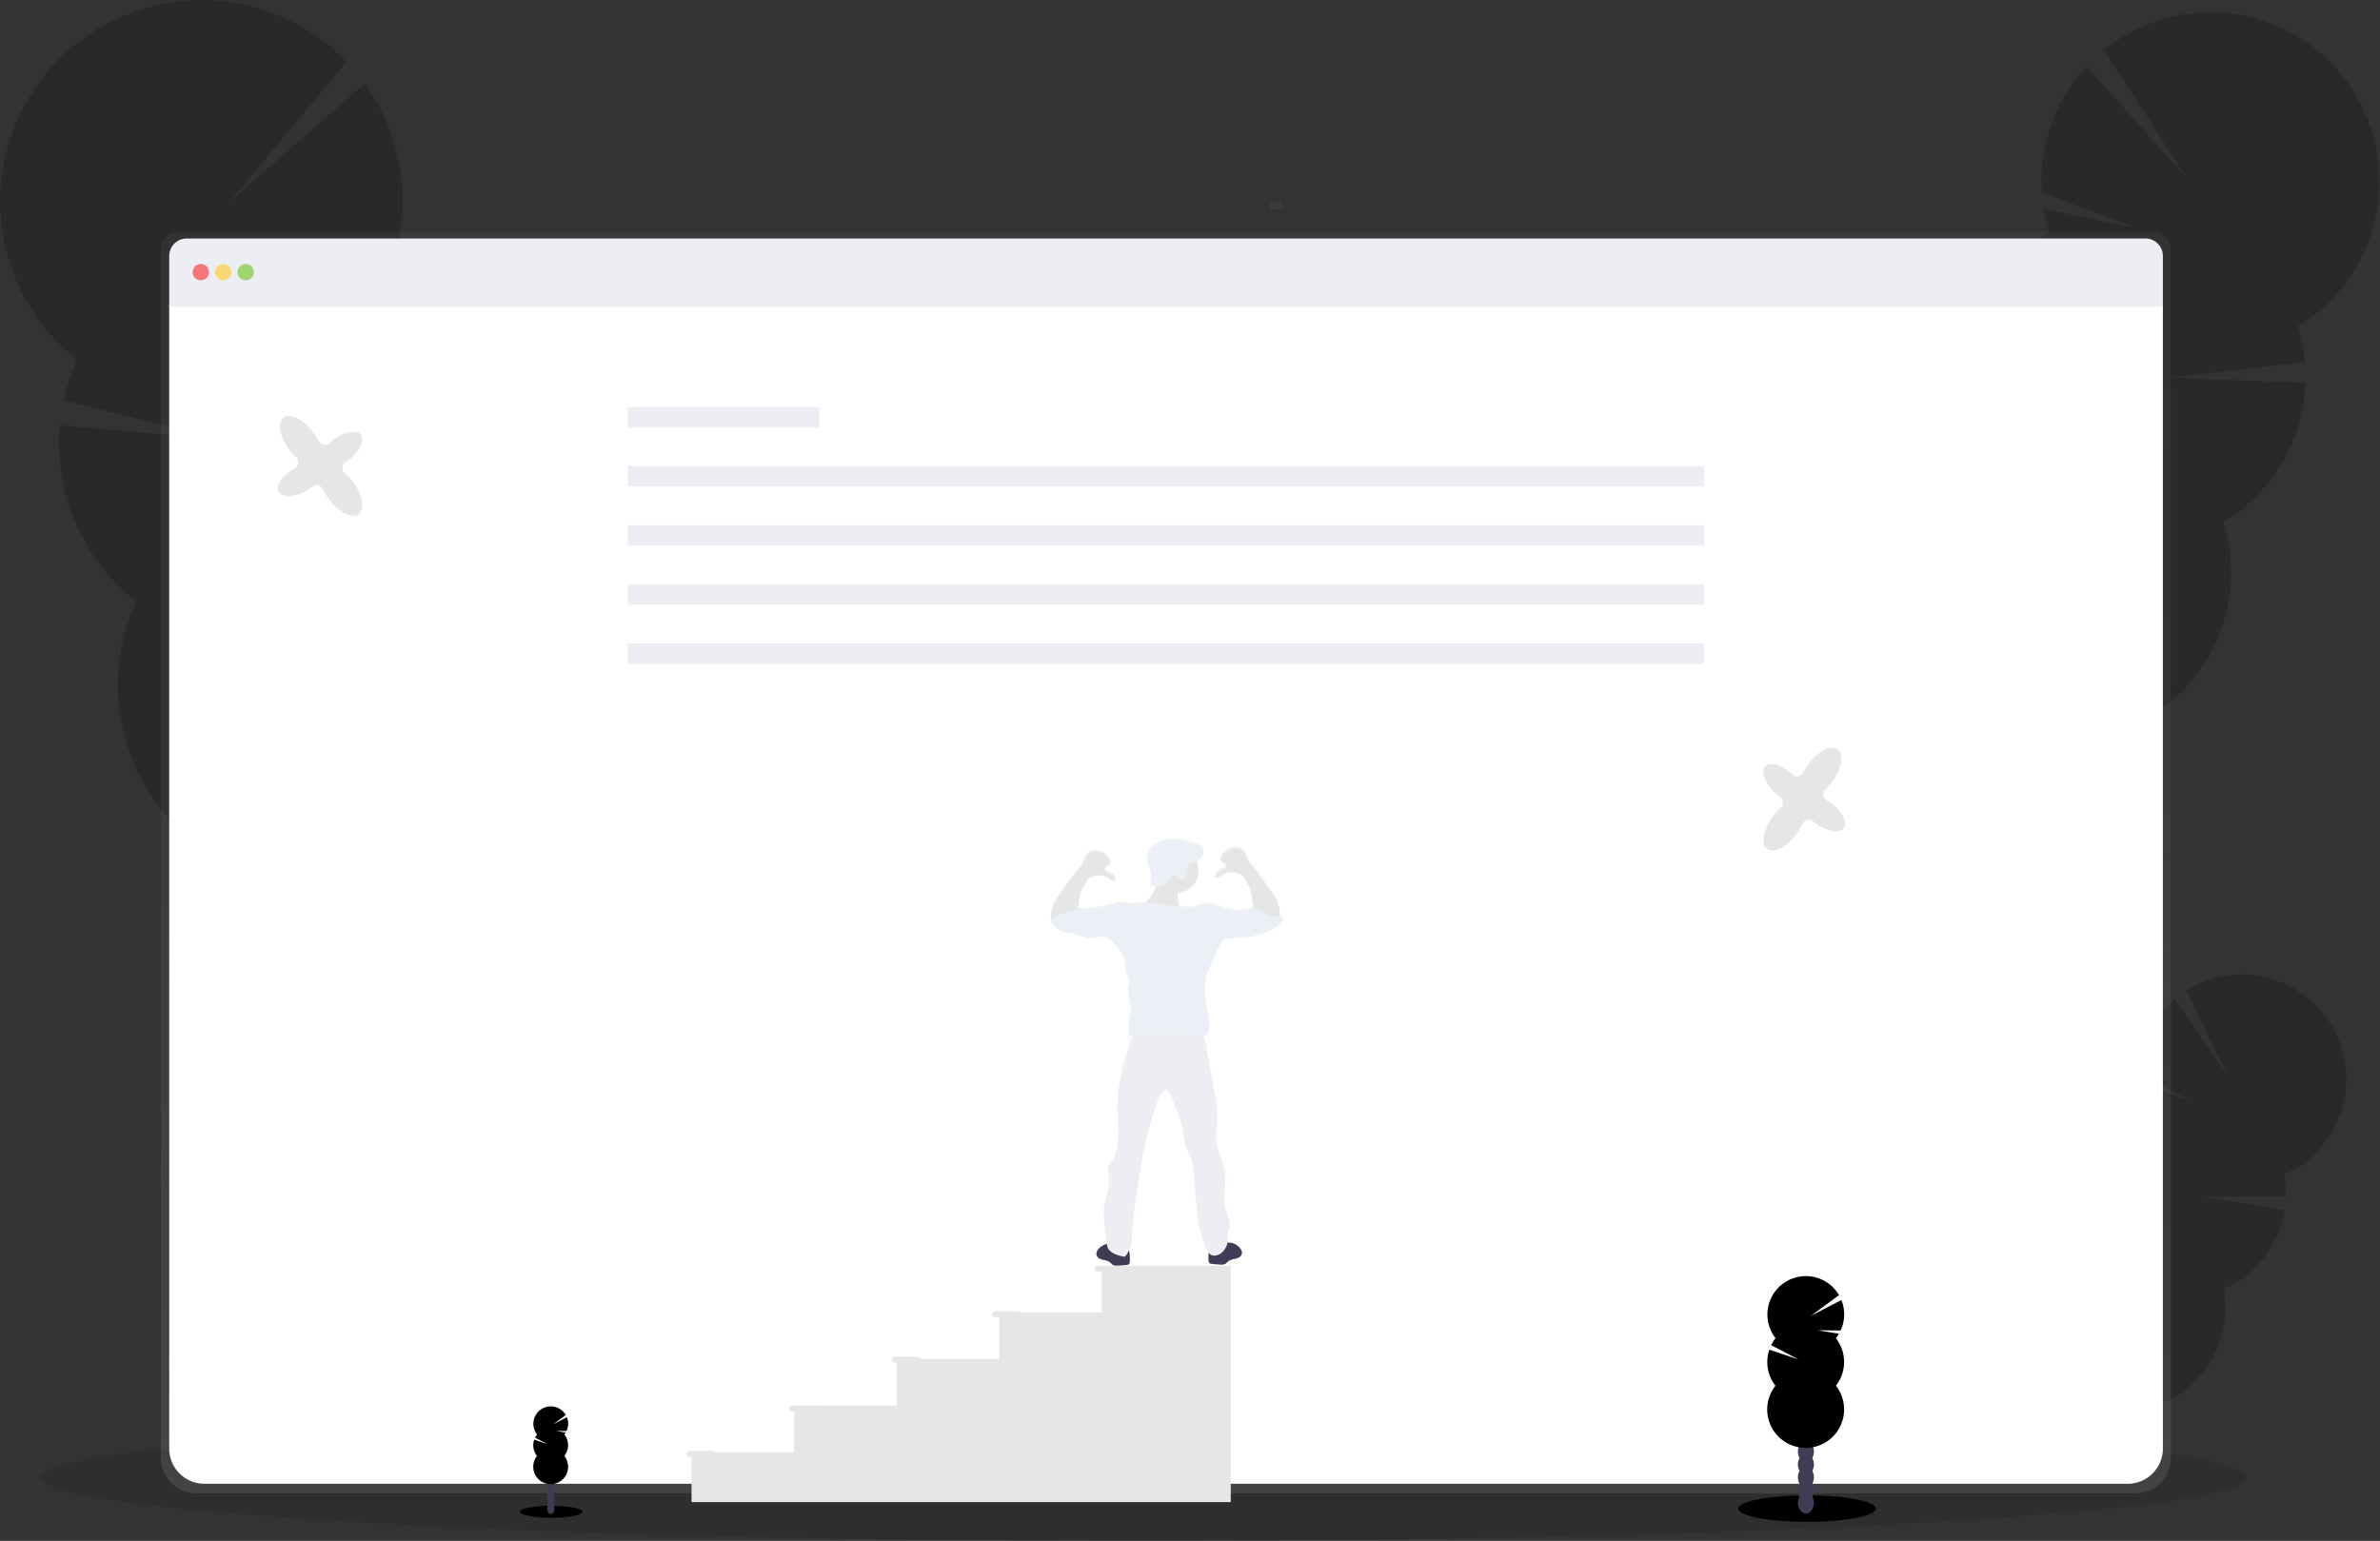 <svg width="1167.52" height="756.03" xmlns="http://www.w3.org/2000/svg" xmlns:xlink="http://www.w3.org/1999/xlink">
 <rect width="100%" height="100%" fill="#333333" stroke="none"/>
 <defs>
  <linearGradient y2="0" x2="0.5" y1="1" x1="0.5" id="b752362c-f89d-48d5-9dd1-266417fc8d3c">
   <stop stop-opacity="0.25" stop-color="gray" offset="0"/>
   <stop stop-opacity="0.12" stop-color="gray" offset="0.54"/>
   <stop stop-opacity="0.1" stop-color="gray" offset="1"/>
  </linearGradient>
  <linearGradient xlink:href="#b752362c-f89d-48d5-9dd1-266417fc8d3c" gradientTransform="translate(74.47 -1004.13)" y2="1173.83" x2="567.7" y1="1179.83" x1="567.7" id="a11e32f9-0bc0-4cef-b66b-30dd4b707f0c"/>
  <linearGradient xlink:href="#b752362c-f89d-48d5-9dd1-266417fc8d3c" y2="483.16" x2="588.52" y1="693.03" x1="588.52" id="ada07a9a-e50a-4215-9506-0eaaef22308f"/>
 </defs>
 <title>about me</title>
 <g>
  <title>background</title>
  <rect fill="none" id="canvas_background" height="402" width="582" y="-1" x="-1"/>
 </g>
 <g>
  <title>Layer 1</title>
  <ellipse id="svg_1" opacity="0.1" fill="#000000" ry="31" rx="541" cy="725.03" cx="560.76"/>
  <g id="svg_2" opacity="0.2">
   <path id="svg_3" fill="#3f3d56" d="m1007.26,726.42a17.73,17.73 0 0 1 -1.73,2.67q-8.64,-6.09 -17.57,-11.93c0.12,-0.25 0.25,-0.51 0.39,-0.76a16.84,16.84 0 0 1 6,-6.52c3.29,-2 7,-2.48 10,-0.86s4.76,4.94 4.94,8.78a16.84,16.84 0 0 1 -2.03,8.62z"/>
   <ellipse id="svg_4" fill="#3f3d56" transform="rotate(-62.09 -160.29,1245.24) " ry="10.7" rx="14.01" cy="2023.5" cx="861.77"/>
   <ellipse id="svg_5" fill="#3f3d56" transform="rotate(-62.09 -142.65,1244.27) " ry="10.7" rx="14.01" cy="2007.39" cx="887.42"/>
   <ellipse id="svg_6" fill="#3f3d56" transform="rotate(-62.09 -125.01,1243.3) " ry="10.7" rx="14.01" cy="1991.29" cx="913.08"/>
   <ellipse id="svg_7" fill="#3f3d56" transform="rotate(-62.09 -107.37,1242.33) " ry="10.7" rx="14.01" cy="1975.18" cx="938.74"/>
   <path id="svg_8" fill="#000000" d="m1049.31,538.52a51.89,51.89 0 0 1 -0.78,-7l27,9.08l-27,-14a51.4,51.4 0 0 1 18.23,-36.45l26.11,37.86l-20.31,-42.07a51.28,51.28 0 1 1 48,90.35a51.19,51.19 0 0 1 0.8,11l-41.15,-0.32l40.52,6.67a51.33,51.33 0 0 1 -29.84,38.68a51.28,51.28 0 1 1 -71.23,-37.72a51.29,51.29 0 0 1 29.67,-56l-0.02,-0.08z"/>
   <path id="svg_9" opacity="0.1" d="m1115.4,609.4a51,51 0 0 1 -24.53,22.88a51.28,51.28 0 1 1 -71.23,-37.72c-1.99,-10.93 98.46,9.76 95.76,14.84z"/>
  </g>
  <g id="svg_10" opacity="0.2">
   <path id="svg_11" fill="#3f3d56" d="m975.13,423.95a31.64,31.64 0 0 1 -2.25,4.64q-15.11,-8.06 -30.61,-15.66c0.14,-0.43 0.3,-0.88 0.47,-1.31a27.2,27.2 0 0 1 8.3,-11.66c4.87,-3.9 10.74,-5.37 16,-3.38s8.62,7 9.67,13.11a27.21,27.21 0 0 1 -1.58,14.26z"/>
   <ellipse id="svg_12" fill="#3f3d56" transform="rotate(-69.16 184.88,1147.47) " ry="17.33" rx="22.69" cy="1611.32" cx="1169.91"/>
   <ellipse id="svg_13" fill="#3f3d56" transform="rotate(-69.16 215.46,1139.99) " ry="17.33" rx="22.69" cy="1577.93" cx="1210.35"/>
   <ellipse id="svg_14" fill="#3f3d56" transform="rotate(-69.16 246.03,1132.51) " ry="17.33" rx="22.69" cy="1544.53" cx="1250.79"/>
   <ellipse id="svg_15" fill="#3f3d56" transform="rotate(-69.16 276.61,1125.04) " ry="17.33" rx="22.69" cy="1511.15" cx="1291.23"/>
   <path id="svg_16" fill="#000000" d="m1005.25,113.7a83.36,83.36 0 0 1 -2.65,-11.18l45.22,9.21l-46.16,-17.18a83.11,83.11 0 0 1 21.91,-62l49.56,55.46l-41,-63.53a83,83 0 1 1 95.09,135.6a83.42,83.42 0 0 1 3.46,17.51l-66.17,7.68l66.43,2.65a83.07,83.07 0 0 1 -40.25,68.09a83,83 0 1 1 -122,-46.42a83,83 0 0 1 36.52,-95.93l0.04,0.04z"/>
   <path id="svg_17" opacity="0.1" d="m1125.55,214.4a82.59,82.59 0 0 1 -34.86,41.61a83,83 0 1 1 -122,-46.42c-5.33,-17.12 160.18,-3.89 156.86,4.81z"/>
  </g>
  <g id="svg_18" opacity="0.2">
   <path id="svg_19" fill="#3f3d56" d="m178.38,510.16a37.29,37.29 0 0 0 2,5.8q19,-7.28 38.43,-14c-0.11,-0.53 -0.22,-1.08 -0.36,-1.62a32.41,32.41 0 0 0 -8.07,-15c-5.18,-5.32 -11.89,-7.92 -18.34,-6.34s-11.2,7 -13.35,14a32.49,32.49 0 0 0 -0.31,17.16z"/>
   <ellipse id="svg_20" fill="#3f3d56" transform="rotate(-13.72 -139.61,-7.4) " ry="26.98" rx="20.61" cy="537.82" cx="67.22"/>
   <ellipse id="svg_21" fill="#3f3d56" transform="rotate(-13.72 -132.24,-10.16) " ry="26.98" rx="20.61" cy="503.03" cx="66.77"/>
   <ellipse id="svg_22" fill="#3f3d56" transform="rotate(-13.72 -124.87,-12.93) " ry="26.98" rx="20.61" cy="468.23" cx="66.33"/>
   <ellipse id="svg_23" fill="#3f3d56" transform="rotate(-13.72 -117.5,-15.7) " ry="26.98" rx="20.61" cy="433.42" cx="65.88"/>
   <path id="svg_24" fill="#000000" d="m188.58,139.63a97.86,97.86 0 0 0 4.78,-12.8l-54.71,4.18l57,-13.46a98.81,98.81 0 0 0 -16.71,-76.43l-66.68,58.24l57.77,-68.92a98.72,98.72 0 1 0 -132.2,146a99.32,99.32 0 0 0 -6.67,20.16l76.95,18.81l-78.78,-6.67a98.81,98.81 0 0 0 37.43,86.27a98.71,98.71 0 1 0 150.76,-36.8a98.71,98.71 0 0 0 -29,-118.58l0.06,0z"/>
   <path id="svg_25" opacity="0.1" d="m31.76,240.72a98.29,98.29 0 0 0 35,54.29a98.71,98.71 0 1 0 150.76,-36.8c8.88,-19.45 -188.37,-28.2 -185.76,-17.49z"/>
  </g>
  <path id="svg_26" fill="url(#b752362c-f89d-48d5-9dd1-266417fc8d3c)" d="m1056.3,113.71l-968.74,0a8.64,8.64 0 0 0 -8.63,8.66l0,592.88a17.43,17.43 0 0 0 17.4,17.46l951.2,0a17.43,17.43 0 0 0 17.4,-17.46l0,-592.88a8.65,8.65 0 0 0 -8.63,-8.66z"/>
  <path id="svg_27" fill="#fff" d="m1061.01,149.52l0,561.24a17.26,17.26 0 0 1 -17.25,17.25l-943.49,0a17.26,17.26 0 0 1 -17.26,-17.26l0,-561.23l978,0z"/>
  <path id="svg_28" fill="#ededf4" d="m1061.01,125.58l0,24.94l-978,0l0,-24.94a8.56,8.56 0 0 1 8.56,-8.56l960.88,0a8.56,8.56 0 0 1 8.56,8.56z"/>
  <circle id="svg_29" opacity="0.8" fill="#fa5959" r="4" cy="133.52" cx="98.51"/>
  <circle id="svg_30" opacity="0.8" fill="#fed253" r="4" cy="133.52" cx="109.51"/>
  <circle id="svg_31" opacity="0.8" fill="#8ccf4d" r="4" cy="133.52" cx="120.51"/>
  <rect id="svg_32" fill="url(#a11e32f9-0bc0-4cef-b66b-30dd4b707f0c)" transform="rotate(90 798.63,-541.45) " height="6" width="4" y="-371.75" x="1438.8"/>
  <rect id="svg_33" fill="#ededf4" height="10" width="94" y="199.71" x="307.93"/>
  <rect id="svg_34" fill="#ededf4" height="10" width="528" y="228.71" x="307.93"/>
  <rect id="svg_35" fill="#ededf4" height="10" width="528" y="257.71" x="307.93"/>
  <rect id="svg_36" fill="#ededf4" height="10" width="528" y="286.71" x="307.93"/>
  <rect id="svg_37" fill="#ededf4" height="10" width="528" y="315.71" x="307.93"/>
  <path id="svg_39" fill="url(#ada07a9a-e50a-4215-9506-0eaaef22308f)" d="m628.96,449.1c-0.42,0 -0.84,0.06 -1.27,0.07a5.58,5.58 0 0 0 0.14,-1.78a17,17 0 0 0 -2,-7.21a31.3,31.3 0 0 0 -2.48,-3.76c-2.72,-3.76 -5.24,-7.6 -8.23,-11.15a17.93,17.93 0 0 1 -3.17,-4.67a22.83,22.83 0 0 0 -1.08,-2.71a5.83,5.83 0 0 0 -5.45,-2.65a8.65,8.65 0 0 0 -5.52,2.92c-0.84,0.9 -1.53,2.29 -0.83,3.31s2.22,1.15 2.31,2.27c0,0.6 0,1.58 -0.61,1.77a10.87,10.87 0 0 0 -3.06,1.34a3.61,3.61 0 0 0 -1.61,2.8c1.73,0.26 3.18,-1.19 4.75,-2a8.77,8.77 0 0 1 6.28,-0.23a5.88,5.88 0 0 1 2.16,1.09a7.61,7.61 0 0 1 1.4,1.88a20.07,20.07 0 0 1 3.46,9.38l0.88,5.62a36.49,36.49 0 0 0 -3.88,0.52a24.37,24.37 0 0 1 -10.33,-0.7c-3.5,-1 -7,-2.82 -10.61,-2c-1.69,0.37 -3.23,1.31 -4.94,1.58a13.53,13.53 0 0 1 -4,-0.21l-2.75,-0.44c-0.09,-0.23 -0.16,-0.47 -0.23,-0.71a20.74,20.74 0 0 1 -0.78,-6.17a11,11 0 0 0 9.4,-15.59a9.33,9.33 0 0 0 3.55,-3.53l-0.7,-0.13l0.66,-1a1.18,1.18 0 0 1 -0.19,-1.87a3.77,3.77 0 0 0 -1.89,-0.42c0.21,-0.39 -0.13,-0.87 -0.54,-1a4.7,4.7 0 0 0 -1.3,-0.08a6.37,6.37 0 0 1 -1.86,-0.43c-4.27,-1.47 -8.9,-2.76 -13.25,-1.53a16.57,16.57 0 0 0 -5.29,2.78a6.91,6.91 0 0 0 -2.82,9.07a23.48,23.48 0 0 1 1.41,5.09a16.16,16.16 0 0 1 -0.55,4.83a19.69,19.69 0 0 0 2.91,0.65a16.5,16.5 0 0 1 -2.89,5.92a23.52,23.52 0 0 1 -2,2.21l-0.12,0a48.59,48.59 0 0 1 -6,0.74c-2.12,0 -4.2,-0.8 -6.31,-0.65a17.11,17.11 0 0 0 -3.67,0.83a56.23,56.23 0 0 1 -16.91,2.26l-0.69,0.07l0.64,-4.08a20.07,20.07 0 0 1 3.46,-9.38a7.61,7.61 0 0 1 1.4,-1.88a5.92,5.92 0 0 1 2.17,-1.09a8.74,8.74 0 0 1 6.27,0.23c1.57,0.77 3,2.22 4.76,2a3.64,3.64 0 0 0 -1.62,-2.8a10.87,10.87 0 0 0 -3.06,-1.34c-0.58,-0.19 -0.66,-1.17 -0.61,-1.77c0.09,-1.12 1.68,-1.36 2.31,-2.28s0,-2.4 -0.83,-3.31a8.66,8.66 0 0 0 -5.52,-2.91a5.81,5.81 0 0 0 -5.44,2.65a21.29,21.29 0 0 0 -1.09,2.71a17.93,17.93 0 0 1 -3.17,4.67c-3,3.55 -5.51,7.39 -8.23,11.15a33.31,33.31 0 0 0 -2.48,3.75a17.24,17.24 0 0 0 -2,7.22a5.64,5.64 0 0 0 0.14,1.79a1.15,1.15 0 0 0 -0.11,0.45a2.08,2.08 0 0 0 0.78,1.4c1.53,1.54 3.14,3.13 5.2,3.79a31.94,31.94 0 0 0 3.89,0.67c3.16,0.57 6.07,2.4 9.28,2.39c2.21,0 4.39,-0.88 6.57,-0.57c3,0.41 5.16,2.85 7,5.22a18,18 0 0 1 3.45,6.31c0.71,2.79 0.27,5.93 1.76,8.39a5.71,5.71 0 0 1 0.86,1.66a5.56,5.56 0 0 1 -0.61,2.72c-1.26,3.87 1.5,8 1.21,12c-0.14,1.95 -1,3.79 -1.09,5.74c-0.15,2.51 0.87,5.32 -0.53,7.41c0.85,-0.44 1.71,-0.83 2.59,-1.18c-4.2,12.31 -8,25 -7.71,37.94c0.22,8.39 2,17.63 -2.82,24.52a9.68,9.68 0 0 0 -1.61,2.75c-0.38,1.35 0,2.78 0.25,4.16c0.89,6 -2.35,11.91 -2.57,18a36.29,36.29 0 0 0 0.36,5.61l1.18,10.14a7.36,7.36 0 0 0 -3.22,1.6c-1.24,1 -2.33,2.64 -1.75,4.14c0.47,1.21 1.85,1.79 3.12,2.09a7.82,7.82 0 0 1 3.62,1.37a13.88,13.88 0 0 0 1.09,1.08a4,4 0 0 0 2.42,0.45c1.53,-0.06 3,-0.19 4.56,-0.4a1.81,1.81 0 0 0 0.91,-0.29a2,2 0 0 0 0.51,-1.5a19.87,19.87 0 0 0 -0.19,-4.56c-0.06,-0.29 -0.14,-0.57 -0.22,-0.86a17.75,17.75 0 0 0 1.11,-4c0.31,-2 0.36,-4.09 0.49,-6.14c0.3,-5.22 1,-10.4 1.8,-15.58l1,-6.66c0.31,-2.19 0.63,-4.38 1,-6.57a206.62,206.62 0 0 1 8.62,-34.9c0.85,-2.43 2.3,-5.28 4.87,-5.35l1.53,3c2,3.76 3.22,7.93 4.74,11.88c2,5.19 1.32,11.25 4,16.13c0.44,0.81 1,1.58 1.33,2.43a14,14 0 0 1 0.82,4.07l1.77,18c0.8,8.09 1.66,16.4 5.29,23.67a9.12,9.12 0 0 0 0.8,1.34a23.25,23.25 0 0 0 -0.05,3.64a1.43,1.43 0 0 0 1.42,1.79c1.51,0.2 3,0.33 4.55,0.39a4,4 0 0 0 2.42,-0.45a11.2,11.2 0 0 0 1.1,-1.08a7.78,7.78 0 0 1 3.61,-1.37c1.27,-0.29 2.65,-0.87 3.12,-2.09c0.59,-1.5 -0.51,-3.13 -1.75,-4.14a7,7 0 0 0 -3.56,-1.65a5.92,5.92 0 0 1 -1.62,-0.13a8,8 0 0 0 0.12,-2a10,10 0 0 1 -0.1,-2.38a14.13,14.13 0 0 1 0.82,-2.34c1.15,-3.54 -1.3,-7.14 -2.16,-10.76c-1.15,-4.82 0.56,-9.87 0.25,-14.82c-0.48,-7.77 -5.9,-15.06 -4.46,-22.71c1.15,-6.12 0.17,-12.41 -0.92,-18.54l-4,-22.81a25.28,25.28 0 0 0 -1.45,-5.41a12.75,12.75 0 0 0 2.18,-0.58c1,-2.44 0.83,-5.13 0.53,-7.75s-1,-5.18 -1.35,-7.78a51.29,51.29 0 0 1 -0.52,-6.31a25.43,25.43 0 0 1 0.44,-6.22a29.92,29.92 0 0 1 1.87,-5.23a92.87,92.87 0 0 1 7,-14c4.11,-0.32 8.09,-0.67 12.19,-1a16.93,16.93 0 0 0 2.92,-0.39a36.93,36.93 0 0 1 3.73,-1.07a5,5 0 0 0 1.38,-0.27c0.9,-0.41 1.45,-1.56 2.44,-1.6a4.24,4.24 0 0 0 1.12,0c0.44,-0.14 0.66,-0.62 1,-1c0.62,-0.69 1.63,-0.83 2.44,-1.28a3.54,3.54 0 0 0 1.34,-4.33z"/>
  <circle id="svg_40" fill="#e6e6e6" r="11" cy="427.16" cx="576.94"/>
  <path id="svg_41" fill="#e6e6e6" d="m564.24,440.85a27.41,27.41 0 0 1 -3.75,3.79a29.79,29.79 0 0 0 21.5,3.54c-0.27,-0.75 -1.25,-0.86 -1.94,-1.24a4.19,4.19 0 0 1 -1.7,-2.68a20.94,20.94 0 0 1 -0.64,-8.11a5,5 0 0 0 0,-2a4.29,4.29 0 0 0 -2.07,-2.28a20.41,20.41 0 0 0 -5,-2.25c-1.82,-0.54 -2.86,-0.79 -2.93,1.33a16.85,16.85 0 0 1 -3.47,9.9z"/>
  <path id="svg_42" fill="#e6e6e6" d="m615.28,447.77l-1.12,-7.1a26.39,26.39 0 0 0 -0.89,-4.22a27.21,27.21 0 0 0 -2.56,-5.12a7.56,7.56 0 0 0 -1.4,-1.87a5.88,5.88 0 0 0 -2.16,-1.09a8.71,8.71 0 0 0 -6.26,0.24c-1.57,0.76 -3,2.2 -4.75,1.95a3.58,3.58 0 0 1 1.62,-2.79a10.57,10.57 0 0 1 3,-1.34c0.57,-0.18 0.66,-1.16 0.61,-1.76c-0.09,-1.11 -1.68,-1.35 -2.31,-2.26s0,-2.39 0.82,-3.3a8.61,8.61 0 0 1 5.51,-2.89a5.78,5.78 0 0 1 5.44,2.63a21.16,21.16 0 0 1 1.09,2.7a18,18 0 0 0 3.16,4.65c3,3.53 5.51,7.35 8.22,11.09a34.61,34.61 0 0 1 2.48,3.74a16.91,16.91 0 0 1 2,7.18a4.47,4.47 0 0 1 -0.33,2.27a3.52,3.52 0 0 1 -3,1.72a10.63,10.63 0 0 1 -3.59,-0.72l-4.36,-1.47a2.84,2.84 0 0 1 -1.4,-0.77a1.1,1.1 0 0 1 0.18,-1.47z"/>
  <path id="svg_43" fill="#e6e6e6" d="m528.13,449.34l1.11,-7.1a27.55,27.55 0 0 1 0.9,-4.22a26.62,26.62 0 0 1 2.56,-5.12a7.07,7.07 0 0 1 1.39,-1.86a5.66,5.66 0 0 1 2.16,-1.09a8.74,8.74 0 0 1 6.27,0.23c1.57,0.76 3,2.2 4.75,1.95a3.6,3.6 0 0 0 -1.62,-2.79a10.69,10.69 0 0 0 -3,-1.34c-0.57,-0.18 -0.66,-1.16 -0.61,-1.76c0.09,-1.11 1.67,-1.35 2.31,-2.26s0,-2.39 -0.83,-3.29a8.6,8.6 0 0 0 -5.51,-2.9a5.79,5.79 0 0 0 -5.44,2.63a21.11,21.11 0 0 0 -1.08,2.7a18.21,18.21 0 0 1 -3.16,4.65c-3,3.53 -5.51,7.35 -8.23,11.09a34,34 0 0 0 -2.47,3.74a17.07,17.07 0 0 0 -2,7.18a4.53,4.53 0 0 0 0.34,2.28a3.53,3.53 0 0 0 3.05,1.71a10.34,10.34 0 0 0 3.58,-0.72l4.37,-1.43a2.77,2.77 0 0 0 1.39,-0.77a1.1,1.1 0 0 0 -0.23,-1.51z"/>
  <path id="svg_44" fill="#3f3d56" d="m607.33,611.42c1.24,1 2.33,2.63 1.75,4.12c-0.48,1.21 -1.85,1.78 -3.12,2.08a7.88,7.88 0 0 0 -3.61,1.36a11,11 0 0 1 -1.09,1.03a3.93,3.93 0 0 1 -2.42,0.45c-1.52,-0.06 -3,-0.19 -4.55,-0.39a1.81,1.81 0 0 1 -0.91,-0.29a1.93,1.93 0 0 1 -0.5,-1.49a19.13,19.13 0 0 1 0.18,-4.54a6.5,6.5 0 0 1 2.19,-3.87c1.16,-0.9 4.68,-3.57 6,-1.86c0.35,0.46 0.21,1.09 0.7,1.47s1.26,0.17 1.82,0.24a7,7 0 0 1 3.56,1.69z"/>
  <path id="svg_45" fill="#3f3d56" d="m539.76,611.94c-1.24,1 -2.33,2.63 -1.75,4.12c0.47,1.21 1.84,1.79 3.11,2.08a7.84,7.84 0 0 1 3.61,1.36a11.2,11.2 0 0 0 1.1,1.08a4,4 0 0 0 2.41,0.45c1.52,-0.06 3,-0.19 4.55,-0.4a1.78,1.78 0 0 0 0.91,-0.29a1.93,1.93 0 0 0 0.51,-1.49a19.59,19.59 0 0 0 -0.19,-4.53a6.45,6.45 0 0 0 -2.19,-3.88c-1.15,-0.9 -4.67,-3.57 -6,-1.86c-0.35,0.46 -0.21,1.1 -0.71,1.47s-1.25,0.17 -1.82,0.24a7.06,7.06 0 0 0 -3.54,1.65z"/>
  <path id="svg_46" fill="#ededf4" d="m556.76,505.24c-4.51,13 -8.89,26.45 -8.55,40.24c0.22,8.35 2,17.55 -2.81,24.4a9.54,9.54 0 0 0 -1.61,2.74c-0.38,1.34 0,2.76 0.24,4.14c0.9,6 -2.33,11.86 -2.56,17.92a36,36 0 0 0 0.36,5.58l1.25,10.68c0.42,3.66 5.14,5.16 8.78,5.67a13.61,13.61 0 0 0 3.09,-7.19c0.31,-2 0.36,-4.07 0.48,-6.1c0.31,-5.2 1.06,-10.36 1.8,-15.51l1,-6.63c0.32,-2.18 0.63,-4.36 1,-6.54a205.66,205.66 0 0 1 8.63,-34.63c0.85,-2.43 2.3,-5.26 4.86,-5.33l1.53,2.94c2,3.73 3.21,7.89 4.73,11.82c2,5.17 1.31,11.19 4,16.06c0.44,0.8 1,1.57 1.32,2.41a13.9,13.9 0 0 1 0.82,4l1.77,17.88c0.8,8.05 1.65,16.32 5.28,23.55a5.47,5.47 0 0 0 1.67,2.2c1.48,1 3.55,0.49 5,-0.55a8.53,8.53 0 0 0 3.46,-7.38a11.07,11.07 0 0 1 -0.1,-2.37a15.76,15.76 0 0 1 0.82,-2.33c1.16,-3.52 -1.29,-7.1 -2.16,-10.7c-1.15,-4.8 0.56,-9.82 0.26,-14.75c-0.48,-7.74 -5.89,-15 -4.46,-22.61c1.15,-6.09 0.17,-12.35 -0.91,-18.45l-4.05,-22.7c-0.64,-3.58 -1.6,-7.62 -4.79,-9.37a11.9,11.9 0 0 0 -5.83,-1c-8.27,0 -16.17,1.15 -24.32,1.91z"/>
  <path id="svg_47" fill="#ebf0f6" d="m628.96,449.91a14.3,14.3 0 0 1 -8.4,-1.74a16.86,16.86 0 0 0 -3.09,-1.62c-2,-0.65 -4.2,-0.08 -6.3,0.23a24.6,24.6 0 0 1 -10.31,-0.7c-3.5,-1 -7,-2.81 -10.6,-2c-1.69,0.37 -3.22,1.3 -4.93,1.57a13.12,13.12 0 0 1 -4,-0.21l-11.4,-1.78a31.18,31.18 0 0 0 -7.82,-0.56a50.62,50.62 0 0 1 -6,0.75c-2.11,0 -4.19,-0.8 -6.3,-0.66a17.16,17.16 0 0 0 -3.66,0.83a56.33,56.33 0 0 1 -16.87,2.25a25.33,25.33 0 0 0 -12.69,4.4a2,2 0 0 0 -1,1.39a2.05,2.05 0 0 0 0.79,1.38c1.52,1.54 3.13,3.12 5.19,3.78a31.43,31.43 0 0 0 3.88,0.66c3.15,0.58 6.06,2.39 9.26,2.39c2.21,0 4.38,-0.88 6.56,-0.57c3,0.41 5.15,2.83 7,5.19a18.17,18.17 0 0 1 3.45,6.28c0.7,2.78 0.26,5.9 1.75,8.35a5.78,5.78 0 0 1 0.86,1.65a5.5,5.5 0 0 1 -0.61,2.71c-1.26,3.85 1.5,7.92 1.21,12c-0.14,1.93 -1,3.77 -1.09,5.7c-0.14,2.51 0.87,5.3 -0.53,7.38a35.85,35.85 0 0 1 17.45,-3.81a21.88,21.88 0 0 1 3,0.28a42,42 0 0 1 5.68,1.58c4.18,1.33 8.78,2.28 12.9,0.76c1,-2.43 0.83,-5.11 0.52,-7.71s-0.95,-5.16 -1.34,-7.75a50.81,50.81 0 0 1 -0.52,-6.28a25.19,25.19 0 0 1 0.44,-6.19a29.34,29.34 0 0 1 1.87,-5.2a91.61,91.61 0 0 1 7,-14c4.1,-0.33 8.07,-0.68 12.17,-1a18.85,18.85 0 0 0 2.91,-0.39a37.45,37.45 0 0 1 3.72,-1.06a4.91,4.91 0 0 0 1.38,-0.28c0.9,-0.41 1.46,-1.55 2.44,-1.58a4.69,4.69 0 0 0 1.12,0c0.44,-0.13 0.65,-0.62 1,-1c0.62,-0.69 1.63,-0.83 2.44,-1.27a3.52,3.52 0 0 0 1.47,-4.15z"/>
  <path id="svg_48" fill="#ebf0f6" d="m578.85,431.13a2,2 0 0 0 2.27,0.14a2.82,2.82 0 0 0 0.84,-1.54a35.41,35.41 0 0 0 0.87,-3.8a4.17,4.17 0 0 1 0.5,-1.59c0.73,-1.12 2.31,-1.18 3.54,-1.69a9.2,9.2 0 0 0 3.63,-3.56l-0.69,-0.14l0.65,-1a1.16,1.16 0 0 1 -0.18,-1.85a3.69,3.69 0 0 0 -1.9,-0.43c0.21,-0.38 -0.13,-0.86 -0.54,-1a4.27,4.27 0 0 0 -1.29,-0.07a6.38,6.38 0 0 1 -1.86,-0.44c-4.26,-1.46 -8.88,-2.75 -13.22,-1.52a16.44,16.44 0 0 0 -5.29,2.77a6.87,6.87 0 0 0 -2.81,9a23.28,23.28 0 0 1 1.4,5.05a16.08,16.08 0 0 1 -0.54,4.82a15.72,15.72 0 0 0 3.65,0.71a5.24,5.24 0 0 0 3.5,-1c1,-0.86 1.56,-2.19 2.38,-3.27a3.39,3.39 0 0 1 2.89,-1.52c1.11,0.17 1.31,1.3 2.2,1.93z"/>
  <path id="svg_49" fill="#e6e6e6" d="m549.93,621.01l-11.71,0a1.53,1.53 0 0 0 0,3l2.34,0l0,19.87l-40.07,0a1.11,1.11 0 0 0 -0.89,-0.54l-11.7,0a1.53,1.53 0 0 0 0,3l2.34,0l0,20.41l-38.69,0a1.24,1.24 0 0 0 -1.1,-1.08l-11.69,0a1.52,1.52 0 0 0 0,3l1.17,0l0,21l-39.33,0a1,1 0 0 0 -0.48,-0.13l-11.7,0a1.53,1.53 0 0 0 0,3l1.17,0l0,20l-38.83,0a1.12,1.12 0 0 0 -1,-0.68l-11.7,0a1.53,1.53 0 0 0 0,3l1.17,0l0,22.15l264.53,0l0,-116l-53.83,0z"/>
  <path id="svg_50" opacity="0.1" fill="#000000" d="m173.02,236.31a27.69,27.69 0 0 0 -3.91,-4.18a3.36,3.36 0 0 1 0.37,-5.35c0.48,-0.31 0.95,-0.64 1.42,-1c5.46,-4.15 8.22,-9.72 6.15,-12.45s-8.18,-1.57 -13.64,2.58a21,21 0 0 0 -1.81,1.51a3.35,3.35 0 0 1 -5.24,-1a28.28,28.28 0 0 0 -2.69,-4.28c-4.86,-6.4 -11.38,-9.63 -14.57,-7.21s-1.85,9.58 3,16a27.58,27.58 0 0 0 3.15,3.5a3.38,3.38 0 0 1 -0.74,5.39l0,0c-6,3.43 -9.39,8.6 -7.69,11.57s7.92,2.6 13.87,-0.82a26.13,26.13 0 0 0 2.66,-1.77a3.38,3.38 0 0 1 5.1,1.24a26.26,26.26 0 0 0 3,5c4.85,6.4 11.38,9.63 14.57,7.21s1.85,-9.53 -3,-15.94z"/>
  <path id="svg_51" opacity="0.1" fill="#000000" d="m881.34,409.12a27.22,27.22 0 0 0 2.87,-4.95a3.34,3.34 0 0 1 5.21,-1.2c0.44,0.36 0.9,0.71 1.37,1.06c5.56,4 11.7,5 13.7,2.25s-0.88,-8.28 -6.44,-12.3q-1,-0.71 -2,-1.29a3.35,3.35 0 0 1 -0.55,-5.31a27.17,27.17 0 0 0 3.3,-3.82c4.71,-6.51 5.89,-13.69 2.65,-16s-9.7,1 -14.41,7.55a28.2,28.2 0 0 0 -2.43,4a3.38,3.38 0 0 1 -5.37,0.87l0,0c-5,-4.69 -11,-6.47 -13.31,-4s-0.17,8.33 4.84,13a24.14,24.14 0 0 0 2.47,2a3.38,3.38 0 0 1 0.29,5.24a26.85,26.85 0 0 0 -3.93,4.39c-4.71,6.51 -5.89,13.69 -2.64,16s9.67,-0.97 14.38,-7.49z"/>
  <ellipse id="svg_52" fill="#000000" ry="6.5" rx="33.8" cy="740.19" cx="886.46"/>
  <ellipse id="svg_53" fill="#3f3d56" ry="5.15" rx="3.94" cy="737.43" cx="885.9"/>
  <ellipse id="svg_54" fill="#3f3d56" ry="5.15" rx="3.94" cy="731.13" cx="885.9"/>
  <ellipse id="svg_55" fill="#3f3d56" ry="5.15" rx="3.94" cy="724.84" cx="885.9"/>
  <ellipse id="svg_56" fill="#3f3d56" ry="5.15" rx="3.94" cy="718.54" cx="885.9"/>
  <ellipse id="svg_57" fill="#3f3d56" ry="5.15" rx="3.94" cy="712.24" cx="885.9"/>
  <ellipse id="svg_58" fill="#3f3d56" ry="5.15" rx="3.94" cy="705.95" cx="885.9"/>
  <ellipse id="svg_59" fill="#3f3d56" ry="5.15" rx="3.94" cy="699.65" cx="885.9"/>
  <path id="svg_60" fill="#000000" d="m900.63,656.56a19.94,19.94 0 0 0 1.46,-2.16l-10.33,-1.7l11.18,0.09a18.84,18.84 0 0 0 0.36,-14.94l-15,7.78l13.84,-10.17a18.85,18.85 0 1 0 -31.14,21.1a19.29,19.29 0 0 0 -2.15,3.44l13.43,7l-14.32,-4.8a18.89,18.89 0 0 0 3,17.7a18.85,18.85 0 1 0 29.64,0a18.87,18.87 0 0 0 0,-23.31l0.03,-0.03z"/>
  <path id="svg_61" opacity="0.1" d="m866.96,668.21a18.83,18.83 0 0 0 4,11.66a18.85,18.85 0 1 0 29.64,0c2.55,-3.21 -33.64,-13.77 -33.64,-11.66z"/>
  <ellipse id="svg_62" fill="#000000" ry="2.94" rx="15.3" cy="741.74" cx="270.46"/>
  <ellipse id="svg_63" fill="#3f3d56" ry="2.33" rx="1.78" cy="740.49" cx="270.21"/>
  <ellipse id="svg_64" fill="#3f3d56" ry="2.33" rx="1.78" cy="737.64" cx="270.21"/>
  <ellipse id="svg_65" fill="#3f3d56" ry="2.33" rx="1.78" cy="734.79" cx="270.21"/>
  <ellipse id="svg_66" fill="#3f3d56" ry="2.33" rx="1.78" cy="731.94" cx="270.21"/>
  <ellipse id="svg_67" fill="#3f3d56" ry="2.33" rx="1.78" cy="729.09" cx="270.21"/>
  <ellipse id="svg_68" fill="#3f3d56" ry="2.33" rx="1.78" cy="726.24" cx="270.21"/>
  <ellipse id="svg_69" fill="#3f3d56" ry="2.33" rx="1.78" cy="723.39" cx="270.21"/>
  <path id="svg_70" fill="#000000" d="m276.87,703.88a8.08,8.08 0 0 0 0.67,-1l-4.68,-0.77l5.06,0a8.54,8.54 0 0 0 0.78,-3.57a8.43,8.43 0 0 0 -0.62,-3.19l-6.79,3.52l6.26,-4.6a8.53,8.53 0 1 0 -14.09,9.55a8.57,8.57 0 0 0 -1,1.55l6.07,3.16l-6.48,-2.18a8.54,8.54 0 0 0 1.38,8a8.54,8.54 0 1 0 13.41,0a8.52,8.52 0 0 0 0,-10.55l0.03,0.08z"/>
  <path id="svg_71" opacity="0.1" d="m261.63,709.15a8.53,8.53 0 0 0 1.83,5.28a8.54,8.54 0 1 0 13.41,0c1.15,-1.42 -15.24,-6.24 -15.24,-5.28z"/>
 </g>
</svg>